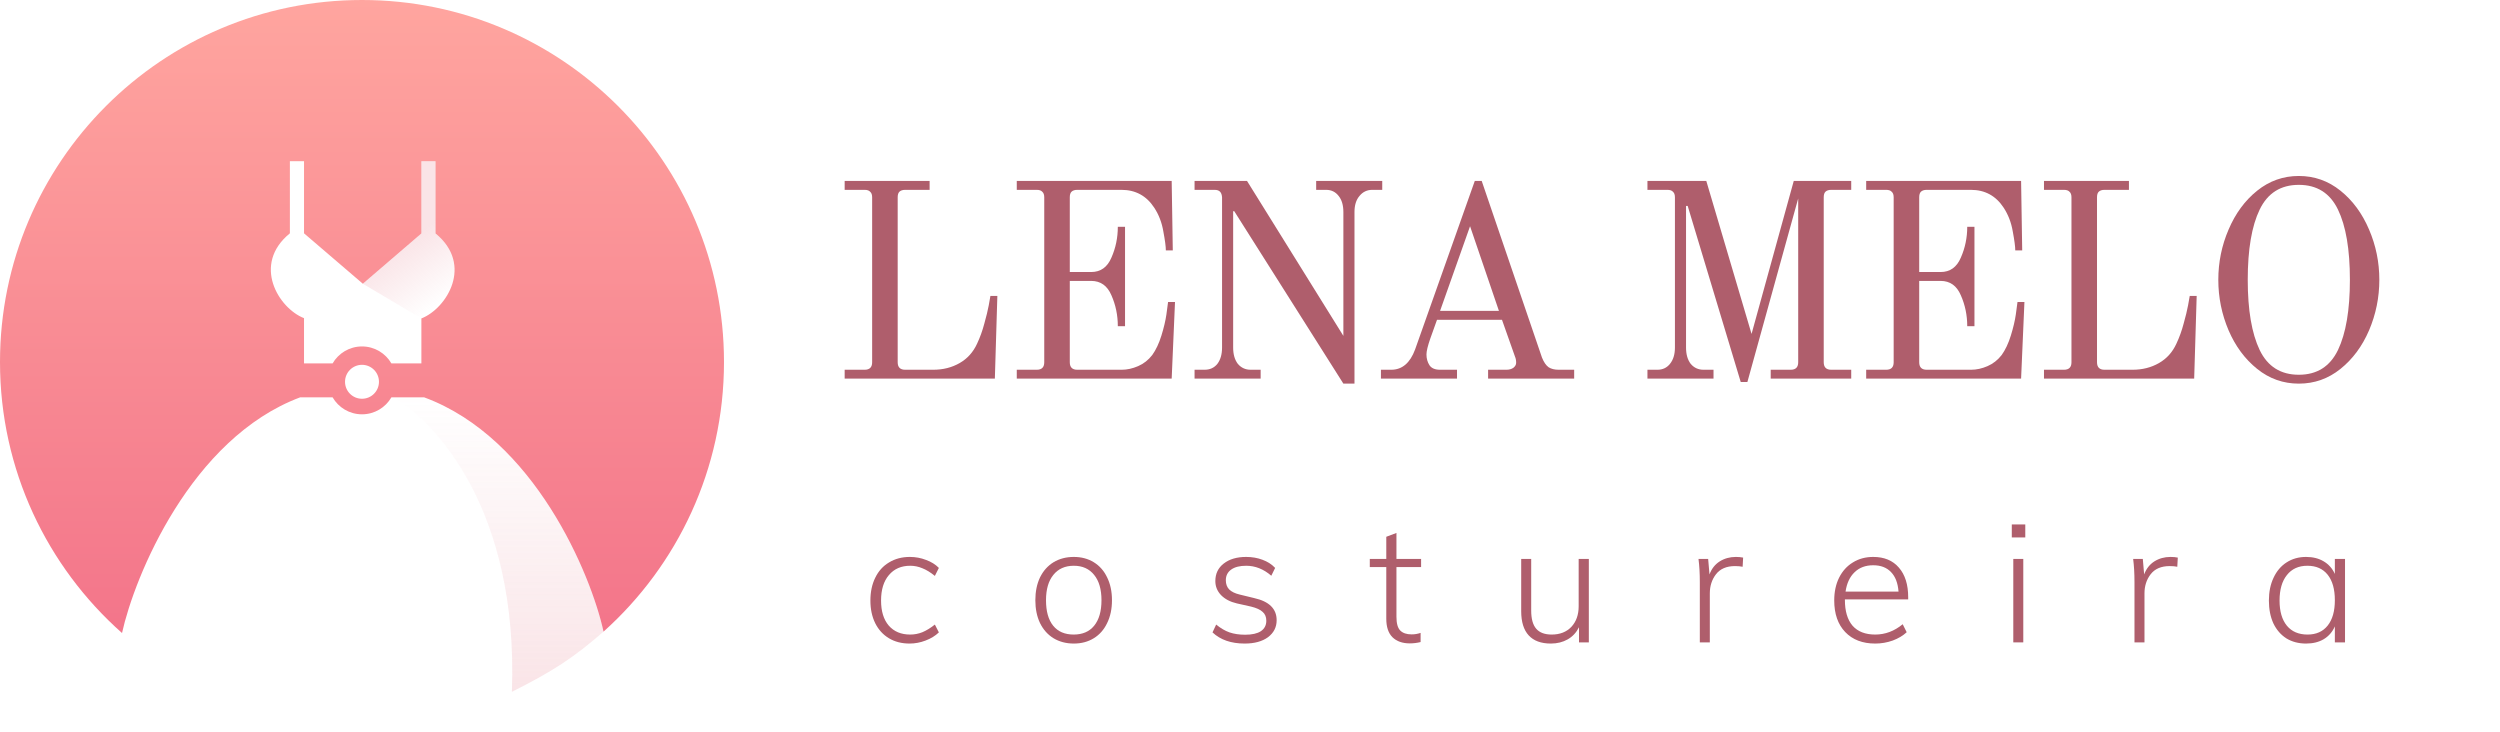 <svg width="280" height="82" viewBox="0 0 280 82" fill="none" xmlns="http://www.w3.org/2000/svg">
<path fill-rule="evenodd" clip-rule="evenodd" d="M81.087 40.544C81.087 52.54 75.877 63.32 67.595 70.743C66.221 64.412 59.878 49.058 47.507 44.503H43.836C43.179 45.639 41.95 46.403 40.544 46.403C39.137 46.403 37.908 45.639 37.251 44.503H33.614C21.37 49.097 15.066 64.55 13.666 70.898C5.283 63.47 0 52.624 0 40.544C0 18.152 18.152 0 40.544 0C62.935 0 81.087 18.152 81.087 40.544ZM34.05 40.702H37.251C37.908 39.566 39.137 38.801 40.544 38.801C41.95 38.801 43.179 39.566 43.836 40.702H47.195V35.665C50.046 34.554 53.055 29.636 48.779 26.146V18.055H47.195V26.146L40.637 31.777L34.05 26.132V18.055H32.467V26.132C28.191 29.616 31.2 34.525 34.05 35.634V40.702ZM40.544 44.661C41.593 44.661 42.444 43.81 42.444 42.761C42.444 41.711 41.593 40.86 40.544 40.86C39.494 40.86 38.643 41.711 38.643 42.761C38.643 43.81 39.494 44.661 40.544 44.661Z" fill="url(#paint0_linear_625:1359)"/>
<path d="M43.869 44.391H47.195C59.771 48.8 66.21 64.359 67.595 70.743C64.235 73.665 61.993 75.143 57.331 77.483C58.091 56.989 48.673 47.093 43.869 44.391Z" fill="url(#paint1_linear_625:1359)" fill-opacity="0.2"/>
<path d="M48.779 26.146C53.055 29.636 50.046 34.554 47.195 35.665L40.636 31.777L47.195 26.146V18.055H48.779V26.146Z" fill="url(#paint2_linear_625:1359)" fill-opacity="0.2"/>
<path d="M94.602 41.412H96.841C97.4 41.412 97.68 41.133 97.68 40.573V22.103C97.68 21.813 97.608 21.605 97.462 21.481C97.338 21.336 97.131 21.263 96.841 21.263H94.602V20.268H104.117V21.263H101.38C101.09 21.263 100.872 21.336 100.727 21.481C100.603 21.605 100.541 21.813 100.541 22.103V40.573C100.541 41.133 100.821 41.412 101.38 41.412H104.521C105.619 41.412 106.604 41.164 107.475 40.666C108.345 40.169 108.998 39.443 109.434 38.49C109.765 37.785 110.035 37.038 110.242 36.251C110.47 35.442 110.636 34.758 110.74 34.199C110.843 33.639 110.905 33.286 110.926 33.141H111.704L111.424 42.407H94.602V41.412Z" fill="#AF5E6C"/>
<path d="M113.878 41.412H116.116C116.676 41.412 116.956 41.133 116.956 40.573V22.103C116.956 21.813 116.883 21.605 116.738 21.481C116.614 21.336 116.407 21.263 116.116 21.263H113.878V20.268H131.228L131.353 28.042H130.575C130.575 27.627 130.482 26.922 130.295 25.927C130.13 24.933 129.788 24.041 129.269 23.253C128.399 21.927 127.176 21.263 125.6 21.263H120.656C120.366 21.263 120.148 21.336 120.003 21.481C119.879 21.605 119.817 21.813 119.817 22.103V30.467H122.211C123.268 30.467 124.025 29.928 124.481 28.85C124.958 27.772 125.196 26.622 125.196 25.399H126.004V36.531H125.196C125.196 35.308 124.958 34.157 124.481 33.079C124.025 32.001 123.268 31.462 122.211 31.462H119.817V40.573C119.817 41.133 120.097 41.412 120.656 41.412H125.631C126.232 41.412 126.844 41.278 127.466 41.008C128.088 40.739 128.616 40.324 129.052 39.764C129.466 39.184 129.808 38.459 130.078 37.588C130.347 36.717 130.534 35.929 130.637 35.225C130.741 34.499 130.803 34.033 130.824 33.825H131.601L131.228 42.407H113.878V41.412Z" fill="#AF5E6C"/>
<path d="M138.238 23.658H138.113V38.925C138.113 39.692 138.29 40.303 138.642 40.759C139.015 41.195 139.492 41.412 140.072 41.412H141.192V42.407H133.791V41.412H134.911C135.512 41.412 135.989 41.195 136.341 40.759C136.693 40.303 136.87 39.692 136.87 38.925V22.103C136.849 21.813 136.776 21.605 136.652 21.481C136.528 21.336 136.32 21.263 136.03 21.263H133.791V20.268H139.668L150.458 37.619V23.751C150.458 22.984 150.282 22.383 149.929 21.948C149.577 21.491 149.11 21.263 148.53 21.263H147.411V20.268H154.811V21.263H153.692C153.111 21.263 152.634 21.491 152.261 21.948C151.888 22.383 151.702 22.984 151.702 23.751V42.967H150.458L138.238 23.658Z" fill="#AF5E6C"/>
<path d="M154.665 41.412H155.815C157.038 41.412 157.93 40.656 158.49 39.142L165.175 20.268H165.952L172.7 40.044C172.907 40.562 173.156 40.925 173.446 41.133C173.736 41.319 174.109 41.412 174.565 41.412H176.307V42.407H166.667V41.412H168.72C169.03 41.412 169.29 41.34 169.497 41.195C169.704 41.029 169.808 40.842 169.808 40.635C169.808 40.366 169.766 40.138 169.683 39.951L168.222 35.816H160.946L160.2 37.899C159.91 38.728 159.764 39.329 159.764 39.702C159.764 40.158 159.878 40.562 160.106 40.915C160.334 41.247 160.728 41.412 161.288 41.412H163.185V42.407H154.665V41.412ZM161.288 34.82H167.88L164.646 25.337L161.288 34.82Z" fill="#AF5E6C"/>
<path d="M189.022 23.067H188.836V38.925C188.836 39.692 189.012 40.303 189.364 40.759C189.737 41.195 190.214 41.412 190.795 41.412H191.914V42.407H184.514V41.412H185.633C186.213 41.412 186.68 41.195 187.032 40.759C187.405 40.303 187.592 39.692 187.592 38.925V22.103C187.592 21.813 187.519 21.605 187.374 21.481C187.25 21.336 187.043 21.263 186.752 21.263H184.514V20.268H191.106L196.174 37.401L200.9 20.268H207.337V21.263H205.098C204.808 21.263 204.59 21.336 204.445 21.481C204.321 21.605 204.258 21.813 204.258 22.103V40.573C204.258 41.133 204.538 41.412 205.098 41.412H207.337V42.407H198.319V41.412H200.558C201.118 41.412 201.398 41.133 201.398 40.573V22.227L195.708 42.781H194.961L189.022 23.067Z" fill="#AF5E6C"/>
<path d="M209.012 41.412H211.251C211.811 41.412 212.091 41.133 212.091 40.573V22.103C212.091 21.813 212.018 21.605 211.873 21.481C211.749 21.336 211.541 21.263 211.251 21.263H209.012V20.268H226.363L226.487 28.042H225.71C225.71 27.627 225.617 26.922 225.43 25.927C225.264 24.933 224.922 24.041 224.404 23.253C223.533 21.927 222.31 21.263 220.735 21.263H215.791C215.501 21.263 215.283 21.336 215.138 21.481C215.014 21.605 214.951 21.813 214.951 22.103V30.467H217.346C218.403 30.467 219.16 29.928 219.616 28.85C220.092 27.772 220.331 26.622 220.331 25.399H221.139V36.531H220.331C220.331 35.308 220.092 34.157 219.616 33.079C219.16 32.001 218.403 31.462 217.346 31.462H214.951V40.573C214.951 41.133 215.231 41.412 215.791 41.412H220.766C221.367 41.412 221.979 41.278 222.601 41.008C223.223 40.739 223.751 40.324 224.186 39.764C224.601 39.184 224.943 38.459 225.213 37.588C225.482 36.717 225.669 35.929 225.772 35.225C225.876 34.499 225.938 34.033 225.959 33.825H226.736L226.363 42.407H209.012V41.412Z" fill="#AF5E6C"/>
<path d="M228.926 41.412H231.165C231.725 41.412 232.004 41.133 232.004 40.573V22.103C232.004 21.813 231.932 21.605 231.787 21.481C231.662 21.336 231.455 21.263 231.165 21.263H228.926V20.268H238.441V21.263H235.705C235.414 21.263 235.197 21.336 235.052 21.481C234.927 21.605 234.865 21.813 234.865 22.103V40.573C234.865 41.133 235.145 41.412 235.705 41.412H238.845C239.944 41.412 240.928 41.164 241.799 40.666C242.67 40.169 243.323 39.443 243.758 38.49C244.09 37.785 244.359 37.038 244.566 36.251C244.795 35.442 244.96 34.758 245.064 34.199C245.168 33.639 245.23 33.286 245.251 33.141H246.028L245.748 42.407H228.926V41.412Z" fill="#AF5E6C"/>
<path d="M257.468 42.967C255.727 42.967 254.172 42.418 252.804 41.319C251.436 40.221 250.368 38.78 249.601 36.997C248.834 35.194 248.451 33.307 248.451 31.338C248.451 29.369 248.834 27.493 249.601 25.71C250.368 23.906 251.436 22.455 252.804 21.357C254.172 20.258 255.727 19.709 257.468 19.709C259.209 19.709 260.764 20.258 262.132 21.357C263.5 22.455 264.568 23.906 265.335 25.71C266.102 27.493 266.485 29.369 266.485 31.338C266.485 33.307 266.102 35.194 265.335 36.997C264.568 38.78 263.5 40.221 262.132 41.319C260.764 42.418 259.209 42.967 257.468 42.967ZM257.468 41.972C259.5 41.972 260.961 41.05 261.852 39.205C262.744 37.339 263.189 34.717 263.189 31.338C263.189 27.938 262.744 25.316 261.852 23.471C260.961 21.626 259.5 20.704 257.468 20.704C255.437 20.704 253.975 21.626 253.084 23.471C252.192 25.316 251.747 27.938 251.747 31.338C251.747 34.717 252.192 37.339 253.084 39.205C253.975 41.05 255.437 41.972 257.468 41.972Z" fill="#AF5E6C"/>
<path d="M101.869 72.078C100.986 72.078 100.215 71.879 99.556 71.481C98.897 71.082 98.386 70.523 98.026 69.801C97.665 69.068 97.485 68.222 97.485 67.264C97.485 66.294 97.665 65.442 98.026 64.708C98.386 63.962 98.903 63.39 99.574 62.992C100.246 62.581 101.023 62.376 101.906 62.376C102.541 62.376 103.144 62.488 103.716 62.712C104.301 62.923 104.779 63.222 105.153 63.607L104.705 64.503C104.22 64.105 103.753 63.819 103.306 63.645C102.87 63.458 102.416 63.365 101.944 63.365C100.936 63.365 100.14 63.713 99.556 64.41C98.971 65.094 98.679 66.045 98.679 67.264C98.679 68.458 98.965 69.391 99.537 70.063C100.122 70.734 100.924 71.07 101.944 71.07C102.416 71.07 102.87 70.983 103.306 70.809C103.753 70.622 104.22 70.336 104.705 69.951L105.153 70.828C104.755 71.213 104.257 71.518 103.66 71.742C103.076 71.966 102.479 72.078 101.869 72.078Z" fill="#AF5E6C"/>
<path d="M120.269 72.078C119.411 72.078 118.652 71.879 117.993 71.481C117.346 71.082 116.842 70.517 116.481 69.783C116.133 69.049 115.959 68.197 115.959 67.227C115.959 66.257 116.133 65.405 116.481 64.671C116.842 63.937 117.346 63.371 117.993 62.973C118.652 62.575 119.411 62.376 120.269 62.376C121.115 62.376 121.861 62.575 122.508 62.973C123.154 63.371 123.652 63.937 124 64.671C124.361 65.405 124.541 66.257 124.541 67.227C124.541 68.197 124.361 69.049 124 69.783C123.652 70.517 123.154 71.082 122.508 71.481C121.861 71.879 121.115 72.078 120.269 72.078ZM120.25 71.07C121.245 71.07 122.01 70.74 122.545 70.081C123.092 69.41 123.366 68.458 123.366 67.227C123.366 66.008 123.092 65.063 122.545 64.391C121.998 63.707 121.239 63.365 120.269 63.365C119.286 63.365 118.521 63.707 117.974 64.391C117.427 65.063 117.153 66.008 117.153 67.227C117.153 68.471 117.421 69.422 117.955 70.081C118.49 70.74 119.255 71.07 120.25 71.07Z" fill="#AF5E6C"/>
<path d="M139.401 72.078C137.884 72.078 136.684 71.661 135.801 70.828L136.211 69.951C136.709 70.361 137.206 70.653 137.704 70.828C138.214 71.002 138.798 71.089 139.457 71.089C140.229 71.089 140.813 70.958 141.211 70.697C141.622 70.423 141.827 70.031 141.827 69.522C141.827 69.099 141.69 68.769 141.416 68.533C141.155 68.284 140.72 68.085 140.11 67.936L138.525 67.581C137.778 67.407 137.188 67.096 136.752 66.648C136.329 66.201 136.118 65.678 136.118 65.081C136.118 64.26 136.429 63.607 137.051 63.122C137.685 62.625 138.525 62.376 139.569 62.376C140.229 62.376 140.838 62.482 141.398 62.693C141.97 62.905 142.442 63.209 142.816 63.607L142.386 64.484C141.528 63.738 140.589 63.365 139.569 63.365C138.848 63.365 138.288 63.508 137.89 63.794C137.492 64.08 137.293 64.478 137.293 64.988C137.293 65.411 137.418 65.753 137.666 66.014C137.928 66.275 138.326 66.468 138.86 66.593L140.465 66.984C142.144 67.357 142.984 68.184 142.984 69.466C142.984 70.249 142.66 70.883 142.013 71.369C141.367 71.841 140.496 72.078 139.401 72.078Z" fill="#AF5E6C"/>
<path d="M156.402 63.514V69.074C156.402 69.82 156.545 70.336 156.831 70.622C157.118 70.908 157.54 71.051 158.1 71.051C158.448 71.051 158.784 70.995 159.108 70.883V71.91C158.71 72.009 158.305 72.059 157.895 72.059C157.074 72.059 156.427 71.829 155.955 71.369C155.494 70.908 155.264 70.218 155.264 69.298V63.514H153.417V62.6H155.264V60.119L156.402 59.69V62.6H159.163V63.514H156.402Z" fill="#AF5E6C"/>
<path d="M177.949 62.6V71.947H176.848V70.249C176.55 70.846 176.127 71.3 175.58 71.611C175.032 71.922 174.404 72.078 173.695 72.078C172.601 72.078 171.774 71.773 171.214 71.163C170.654 70.554 170.374 69.652 170.374 68.458V62.6H171.494V68.383C171.494 69.304 171.68 69.982 172.054 70.417C172.427 70.852 173.005 71.07 173.789 71.07C174.709 71.07 175.443 70.784 175.99 70.212C176.537 69.627 176.811 68.856 176.811 67.898V62.6H177.949Z" fill="#AF5E6C"/>
<path d="M194.41 62.376C194.721 62.376 194.995 62.401 195.231 62.451L195.175 63.477C194.939 63.427 194.653 63.402 194.317 63.402C193.372 63.402 192.663 63.707 192.19 64.316C191.73 64.913 191.5 65.629 191.5 66.462V71.947H190.38V65.193C190.38 64.223 190.331 63.359 190.231 62.6H191.313L191.463 64.335C191.699 63.701 192.078 63.216 192.601 62.88C193.135 62.544 193.739 62.376 194.41 62.376Z" fill="#AF5E6C"/>
<path d="M206.628 67.133V67.189C206.628 68.446 206.914 69.41 207.486 70.081C208.071 70.74 208.916 71.07 210.023 71.07C211.143 71.07 212.169 70.684 213.102 69.913L213.549 70.809C213.139 71.194 212.617 71.505 211.982 71.742C211.348 71.966 210.695 72.078 210.023 72.078C208.605 72.078 207.486 71.648 206.665 70.79C205.844 69.932 205.434 68.75 205.434 67.246C205.434 66.288 205.614 65.442 205.975 64.708C206.348 63.962 206.864 63.39 207.523 62.992C208.183 62.581 208.941 62.376 209.799 62.376C211.031 62.376 211.988 62.774 212.673 63.57C213.369 64.366 213.717 65.473 213.717 66.891V67.133H206.628ZM209.799 63.309C208.941 63.309 208.245 63.57 207.71 64.093C207.175 64.603 206.839 65.324 206.702 66.257H212.635C212.561 65.299 212.281 64.571 211.796 64.074C211.311 63.564 210.645 63.309 209.799 63.309Z" fill="#AF5E6C"/>
<path d="M225.489 62.6H226.608V71.947H225.489V62.6ZM226.832 58.738V60.193H225.321V58.738H226.832Z" fill="#AF5E6C"/>
<path d="M243.092 62.376C243.403 62.376 243.677 62.401 243.913 62.451L243.857 63.477C243.621 63.427 243.335 63.402 242.999 63.402C242.054 63.402 241.345 63.707 240.872 64.316C240.412 64.913 240.182 65.629 240.182 66.462V71.947H239.062V65.193C239.062 64.223 239.013 63.359 238.913 62.6H239.995L240.144 64.335C240.381 63.701 240.76 63.216 241.282 62.88C241.817 62.544 242.42 62.376 243.092 62.376Z" fill="#AF5E6C"/>
<path d="M262.642 62.6V71.947H261.504V70.156C261.23 70.778 260.813 71.257 260.254 71.592C259.706 71.916 259.047 72.078 258.276 72.078C257.443 72.078 256.709 71.885 256.075 71.499C255.453 71.101 254.968 70.541 254.619 69.82C254.284 69.086 254.116 68.234 254.116 67.264C254.116 66.294 254.29 65.442 254.638 64.708C254.986 63.962 255.471 63.39 256.093 62.992C256.728 62.581 257.455 62.376 258.276 62.376C259.035 62.376 259.688 62.538 260.235 62.861C260.795 63.185 261.218 63.657 261.504 64.279V62.6H262.642ZM258.444 71.07C259.414 71.07 260.167 70.734 260.701 70.063C261.236 69.391 261.504 68.446 261.504 67.227C261.504 65.996 261.236 65.044 260.701 64.372C260.167 63.701 259.408 63.365 258.425 63.365C257.443 63.365 256.678 63.713 256.131 64.41C255.583 65.094 255.31 66.045 255.31 67.264C255.31 68.471 255.583 69.41 256.131 70.081C256.678 70.74 257.449 71.07 258.444 71.07Z" fill="#AF5E6C"/>
<defs>
<linearGradient id="paint0_linear_625:1359" x1="40.544" y1="0" x2="40.544" y2="70.898" gradientUnits="userSpaceOnUse">
<stop stop-color="#FFA59F"/>
<stop offset="1" stop-color="#F3758A"/>
</linearGradient>
<linearGradient id="paint1_linear_625:1359" x1="55.747" y1="44.391" x2="55.747" y2="78.117" gradientUnits="userSpaceOnUse">
<stop stop-color="#E17280" stop-opacity="0"/>
<stop offset="1" stop-color="#E47786"/>
</linearGradient>
<linearGradient id="paint2_linear_625:1359" x1="40.544" y1="26.29" x2="47.195" y2="35.634" gradientUnits="userSpaceOnUse">
<stop offset="0.298" stop-color="#E47786"/>
<stop offset="1" stop-color="#E17280" stop-opacity="0"/>
</linearGradient>
</defs>
</svg>
